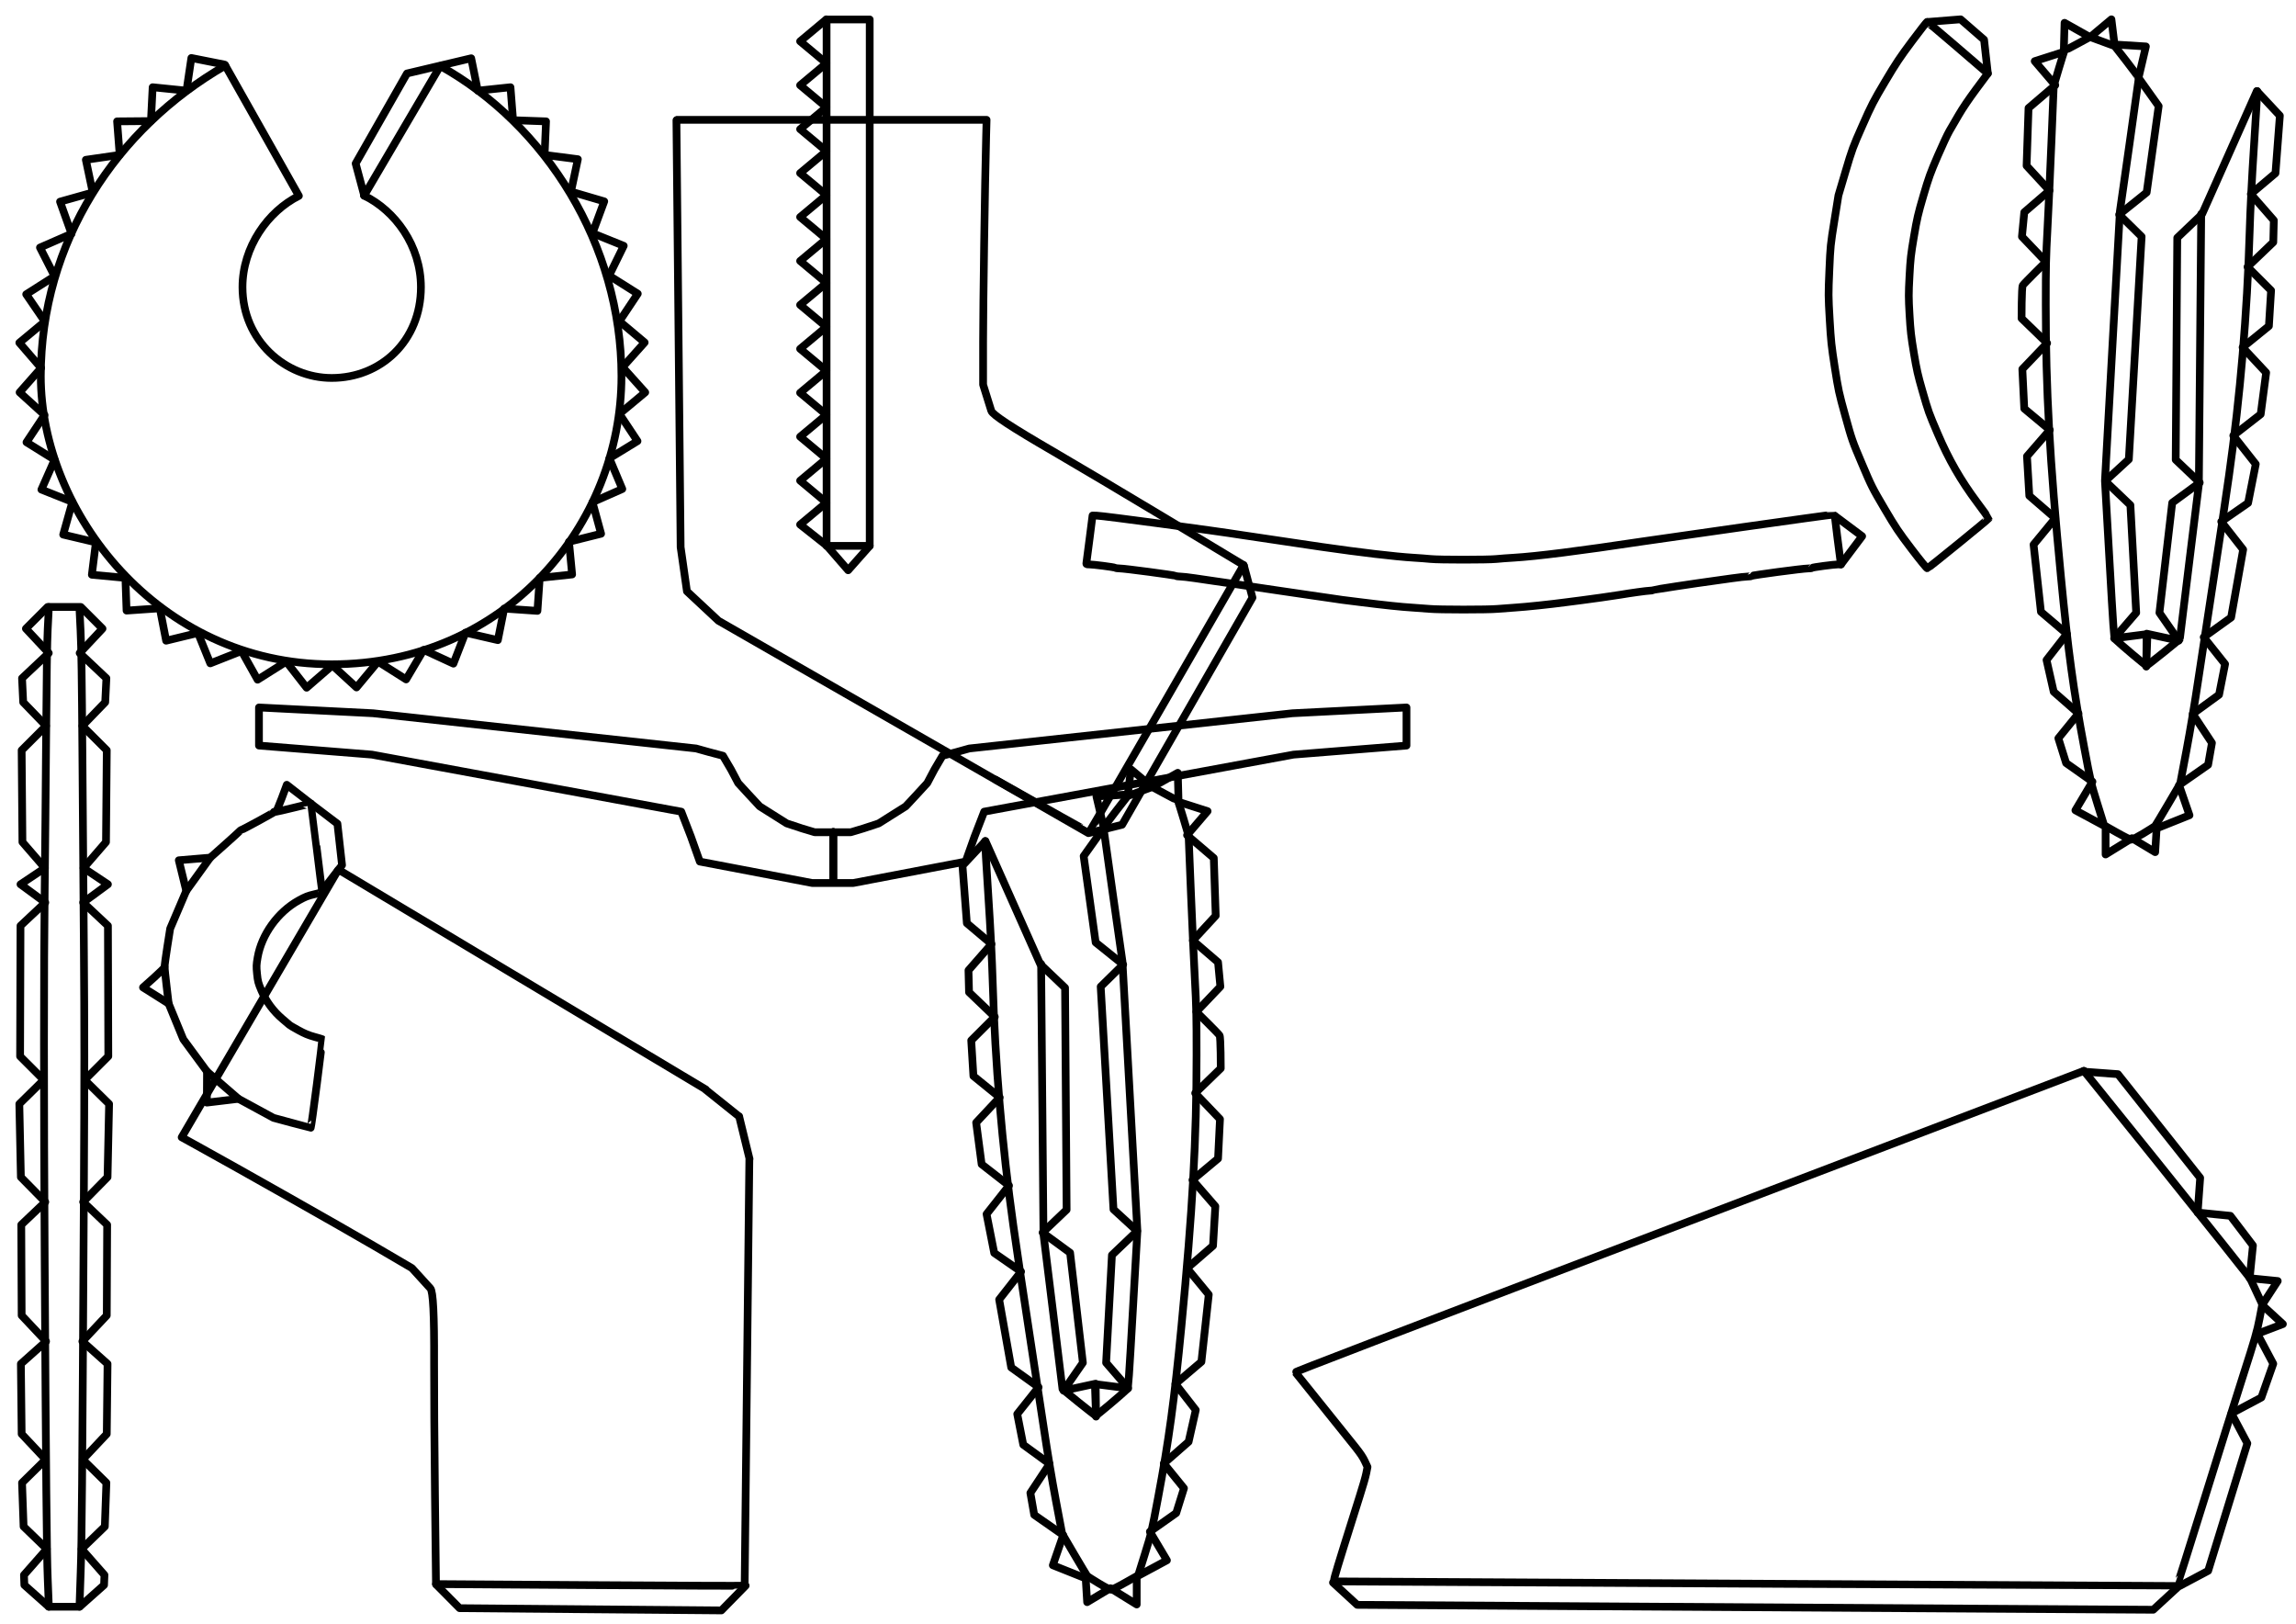 <?xml version="1.0" ?>
<svg xmlns="http://www.w3.org/2000/svg" xmlns:cc="http://creativecommons.org/ns#" xmlns:dc="http://purl.org/dc/elements/1.1/" xmlns:ev="http://www.w3.org/2001/xml-events" xmlns:inkscape="http://www.inkscape.org/namespaces/inkscape" xmlns:rdf="http://www.w3.org/1999/02/22-rdf-syntax-ns#" xmlns:sodipodi="http://sodipodi.sourceforge.net/DTD/sodipodi-0.dtd" xmlns:svg="http://www.w3.org/2000/svg" xmlns:xlink="http://www.w3.org/1999/xlink" baseProfile="full" height="210mm" id="svg1" inkscape:version="0.92.4 (5da689c313, 2019-01-14)" sodipodi:docname="e190-e2.svg" version="1.1" viewBox="0 0 297 210" width="297mm">
	<defs/>
	<path d="M 10.274,2.562 L 10.421,5.57 C 10.531,7.833 10.59,11.748 10.658,21.392 C 10.709,28.44 10.795,39.875 10.851,46.804 C 10.928,56.383 10.928,63.807 10.851,77.794 C 10.63,117.773 10.588,122.837 10.434,127.375 L 10.284,131.799 M 6.307,131.799 L 6.305,131.516 L 6.305,131.516 C 6.304,131.36 6.246,129.879 6.176,128.225 C 6.043,125.051 5.945,114.845 5.779,86.73 C 5.661,66.658 5.662,48.828 5.782,38.958 C 5.833,34.811 5.914,26.063 5.963,19.518 C 6.023,11.485 6.092,6.882 6.175,5.352 C 6.243,4.106 6.301,2.957 6.303,2.801 L 6.307,2.516" fill="none" id="path4772" inkscape:connector-curvature="0" sodipodi:nodetypes="csssssccccssssscc" stroke-width="1" style="color:#000000;clip-rule:nonzero;display:inline;overflow:visible;visibility:visible;opacity:1;isolation:auto;mix-blend-mode:normal;color-interpolation:sRGB;color-interpolation-filters:linearRGB;solid-color:#000000;solid-opacity:1;vector-effect:none;fill:none;fill-opacity:1;fill-rule:nonzero;stroke:#000000;stroke-width:1;stroke-linecap:round;stroke-linejoin:round;stroke-dasharray:none;stroke-dashoffset:0;stroke-opacity:1;marker:none;marker-start:none;marker-mid:none;marker-end:none;color-rendering:auto;image-rendering:auto;shape-rendering:auto;text-rendering:auto;enable-background:accumulate;" transform="translate(0.0,76)"/>
	<path d="M 6.157,2.5 L 3.352,5.306 L 6.308,8.462 L 2.851,11.718 L 3.001,14.824 L 5.957,17.881 L 2.801,21.037 L 2.901,32.91 L 5.807,36.266 L 2.651,38.371 L 5.857,40.725 L 2.651,43.731 L 2.6,60.615 L 5.656,63.671 L 2.5,66.777 L 2.701,76.245 L 5.857,79.452 L 2.751,82.407 L 2.801,94.131 L 5.957,97.487 L 2.701,100.393 L 2.801,109.461 L 5.907,112.767 L 2.851,115.773 L 3.051,121.434 L 6.057,124.34 L 3.101,127.696 L 3.152,128.999 L 6.308,131.805 L 10.304,131.805 L 13.46,128.999 L 13.511,127.696 L 10.554,124.34 L 13.56,121.434 L 13.761,115.773 L 10.705,112.767 L 13.811,109.461 L 13.911,100.393 L 10.655,97.487 L 13.811,94.131 L 13.861,82.407 L 10.755,79.452 L 13.911,76.245 L 14.112,66.777 L 10.955,63.671 L 14.011,60.615 L 13.962,43.731 L 10.755,40.725 L 13.962,38.371 L 10.805,36.266 L 13.711,32.91 L 13.811,21.037 L 10.655,17.881 L 13.61,14.824 L 13.761,11.718 L 10.304,8.462 L 13.26,5.306 L 10.454,2.5 L 6.157,2.5" fill="none" id="path5224" inkscape:connector-curvature="0" sodipodi:nodetypes="ccccccccccccccccccccccccccccccccccccccccccccccccccccccccccc" stroke-width="1" style="color:#000000;clip-rule:nonzero;display:inline;overflow:visible;visibility:visible;opacity:1;isolation:auto;mix-blend-mode:normal;color-interpolation:sRGB;color-interpolation-filters:linearRGB;solid-color:#000000;solid-opacity:1;vector-effect:none;fill:none;fill-opacity:1;fill-rule:nonzero;stroke:#000000;stroke-width:1;stroke-linecap:round;stroke-linejoin:round;stroke-dasharray:none;stroke-dashoffset:0;stroke-opacity:1;marker:none;marker-start:none;marker-mid:none;marker-end:none;color-rendering:auto;image-rendering:auto;shape-rendering:auto;text-rendering:auto;enable-background:accumulate;" transform="translate(0.0,76)"/>
	<path d="M 5.923,2.517 L 5.923,36.559 L 5.923,70.601 L 8.712,70.601 L 11.502,70.601" fill="none" id="path5607" inkscape:connector-curvature="0" sodipodi:nodetypes="ccccc" stroke-width="1" style="color:#000000;clip-rule:nonzero;display:inline;overflow:visible;visibility:visible;opacity:1;isolation:auto;mix-blend-mode:normal;color-interpolation:sRGB;color-interpolation-filters:linearRGB;solid-color:#000000;solid-opacity:1;vector-effect:none;fill:none;fill-opacity:1;fill-rule:nonzero;stroke:#000000;stroke-width:1;stroke-linecap:round;stroke-linejoin:round;stroke-dasharray:none;stroke-dashoffset:0;stroke-opacity:1;marker:none;marker-start:none;marker-mid:none;marker-end:none;color-rendering:auto;image-rendering:auto;shape-rendering:auto;text-rendering:auto;enable-background:accumulate;" transform="translate(101,0.0)"/>
	<path d="M 5.901,2.5 L 5.923,2.557 L 5.923,2.517 L 8.712,2.517 L 11.502,2.517 L 11.502,36.559 L 11.502,70.601 L 8.712,73.754 L 5.941,70.566 L 2.5,67.847 L 5.901,65.006 L 2.5,62.165 L 5.901,59.323 L 2.5,56.482 L 5.901,53.641 L 2.5,50.8 L 5.901,47.959 L 2.5,45.118 L 5.901,42.276 L 2.5,39.435 L 5.901,36.594 L 2.5,33.753 L 5.901,30.912 L 2.5,28.071 L 5.901,25.229 L 2.5,22.388 L 5.901,19.547 L 2.5,16.706 L 5.901,13.865 L 2.5,11.023 L 5.901,8.182 L 2.5,5.342 L 5.901,2.5" fill="none" id="path5623" inkscape:connector-curvature="0" sodipodi:nodetypes="ccccccccccccccccccccccccccccccccc" stroke-width="1" style="color:#000000;clip-rule:nonzero;display:inline;overflow:visible;visibility:visible;opacity:1;isolation:auto;mix-blend-mode:normal;color-interpolation:sRGB;color-interpolation-filters:linearRGB;solid-color:#000000;solid-opacity:1;vector-effect:none;fill:none;fill-opacity:1;fill-rule:nonzero;stroke:#000000;stroke-width:1;stroke-linecap:round;stroke-linejoin:round;stroke-dasharray:none;stroke-dashoffset:0;stroke-opacity:1;marker:none;marker-start:none;marker-mid:none;marker-end:none;color-rendering:auto;image-rendering:auto;shape-rendering:auto;text-rendering:auto;enable-background:accumulate;" transform="translate(101,0.0)"/>
	<path d="M 29.15,3.485 C 15.047,11.598 5.278,26.288 5.278,43.654 C 5.278,61.194 20.407,80.916 42.903,80.916 C 65.4,80.916 80.389,62.826 80.389,43.654 C 80.389,26.63 70.609,11.159 56.944,3.537 L 47.101,20.3" fill="none" id="path4106" inkscape:connector-curvature="0" sodipodi:nodetypes="cssscc" stroke-width="1" style="color:#000000;clip-rule:nonzero;display:inline;overflow:visible;visibility:visible;opacity:1;isolation:auto;mix-blend-mode:normal;color-interpolation:sRGB;color-interpolation-filters:linearRGB;solid-color:#000000;solid-opacity:1;vector-effect:none;fill:none;fill-opacity:1;fill-rule:nonzero;stroke:#000000;stroke-width:1;stroke-linecap:round;stroke-linejoin:round;stroke-dasharray:none;stroke-dashoffset:0;stroke-opacity:1;marker:none;marker-start:none;marker-mid:none;marker-end:none;color-rendering:auto;image-rendering:auto;shape-rendering:auto;text-rendering:auto;enable-background:accumulate;" transform="translate(0.0,5)"/>
	<path d="M 29.056,3.353 L 24.753,2.5 L 24.123,6.728 L 19.746,6.283 L 19.524,10.66 L 15.147,10.697 L 15.481,15.036 L 11.105,15.667 L 11.995,19.895 L 7.767,21.081 L 9.25,25.235 L 5.17,27.016 L 7.062,30.725 L 3.39,33.061 L 5.801,36.585 L 2.5,39.329 L 5.319,42.593 L 2.537,45.745 L 5.764,48.676 L 3.427,52.199 L 7.062,54.461 L 5.356,58.319 L 9.361,59.913 L 8.175,64.142 L 12.403,65.143 L 11.883,69.334 L 16.223,69.742 L 16.371,73.97 L 20.673,73.673 L 21.489,77.864 L 25.606,76.863 L 27.201,80.794 L 31.244,79.2 L 33.321,82.908 L 37.03,80.572 L 39.663,83.947 L 43.001,81.054 L 46.116,83.91 L 48.898,80.572 L 52.533,82.871 L 54.795,79.051 L 58.652,80.831 L 60.21,76.826 L 64.401,77.79 L 65.217,73.71 L 69.519,74.007 L 69.816,69.742 L 74.007,69.297 L 73.599,65.069 L 77.753,64.03 L 76.64,59.951 L 80.498,58.244 L 78.829,54.276 L 82.463,52.051 L 80.127,48.527 L 83.465,45.746 L 80.535,42.482 L 83.391,39.292 L 80.127,36.548 L 82.5,32.987 L 78.792,30.65 L 80.683,26.793 L 76.64,25.161 L 78.161,21.044 L 73.859,19.783 L 74.749,15.592 L 70.447,15.036 L 70.632,10.697 L 66.367,10.548 L 66.033,6.283 L 61.805,6.728 L 60.952,2.537 L 52.644,4.503 L 46.005,16.149 L 47.118,20.303" fill="none" id="path5495" inkscape:connector-curvature="0" stroke-width="1" style="color:#000000;clip-rule:nonzero;display:inline;overflow:visible;visibility:visible;opacity:1;isolation:auto;mix-blend-mode:normal;color-interpolation:sRGB;color-interpolation-filters:linearRGB;solid-color:#000000;solid-opacity:1;vector-effect:none;fill:none;fill-opacity:1;fill-rule:nonzero;stroke:#000000;stroke-width:1;stroke-linecap:round;stroke-linejoin:round;stroke-dasharray:none;stroke-dashoffset:0;stroke-opacity:1;marker:none;marker-start:none;marker-mid:none;marker-end:none;color-rendering:auto;image-rendering:auto;shape-rendering:auto;text-rendering:auto;enable-background:accumulate;" transform="translate(0.0,5)"/>
	<path d="M 47.101,20.3 C 51.111,22.25 54.448,26.775 54.448,32.136 C 54.448,39.088 49.276,43.883 42.903,43.883 C 36.956,43.883 31.367,39.088 31.367,32.136 C 31.367,26.949 34.652,22.342 38.661,20.335 L 29.15,3.485" fill="none" id="path4685" inkscape:connector-curvature="0" sodipodi:nodetypes="cssscc" stroke-width="1" style="color:#000000;clip-rule:nonzero;display:inline;overflow:visible;visibility:visible;opacity:1;isolation:auto;mix-blend-mode:normal;color-interpolation:sRGB;color-interpolation-filters:linearRGB;solid-color:#000000;solid-opacity:1;vector-effect:none;fill:none;fill-opacity:1;fill-rule:nonzero;stroke:#000000;stroke-width:1;stroke-linecap:round;stroke-linejoin:round;stroke-dasharray:none;stroke-dashoffset:0;stroke-opacity:1;marker:none;marker-start:none;marker-mid:none;marker-end:none;color-rendering:auto;image-rendering:auto;shape-rendering:auto;text-rendering:auto;enable-background:accumulate;" transform="translate(0.0,5)"/>
	<path d="M 35.397,94.878 L 55.313,95.008 C 66.266,95.081 75.256,95.115 75.29,95.084" fill="none" id="path12826" inkscape:connector-curvature="0" sodipodi:nodetypes="csc" stroke-width="1" style="color:#000000;clip-rule:nonzero;display:inline;overflow:visible;visibility:visible;opacity:1;isolation:auto;mix-blend-mode:normal;color-interpolation:sRGB;color-interpolation-filters:linearRGB;solid-color:#000000;solid-opacity:1;vector-effect:none;fill:none;fill-opacity:1;fill-rule:nonzero;stroke:#000000;stroke-width:1;stroke-linecap:round;stroke-linejoin:round;stroke-dasharray:none;stroke-dashoffset:0;stroke-opacity:1;marker:none;marker-start:none;marker-mid:none;marker-end:none;color-rendering:auto;image-rendering:auto;shape-rendering:auto;text-rendering:auto;enable-background:accumulate;" transform="translate(21,110)"/>
	<path d="M 74.605,34.362 L 75.956,39.89 M 75.932,39.894 L 75.932,39.894 M 70.19,30.861 L 70.19,30.861 L 74.629,34.414 M 22.821,2.5 L 22.821,2.5 L 22.821,2.5 L 70.297,30.9 M 75.456,95.076 L 75.456,95.076 L 75.456,95.076 L 75.456,95.076 L 72.318,98.281 L 38.453,97.992 L 35.482,94.993 L 35.482,94.993 L 35.482,94.993 M 75.456,95.076 L 75.456,95.076 L 75.456,95.076 M 75.932,39.894 L 75.326,95.075" fill="none" id="path12832" inkscape:connector-curvature="0" sodipodi:nodetypes="cccccccccccccccccccccccccccccccccccc" stroke-width="1" style="color:#000000;clip-rule:nonzero;display:inline;overflow:visible;visibility:visible;opacity:1;isolation:auto;mix-blend-mode:normal;color-interpolation:sRGB;color-interpolation-filters:linearRGB;solid-color:#000000;solid-opacity:1;vector-effect:none;fill:none;fill-opacity:1;fill-rule:nonzero;stroke:#000000;stroke-width:1;stroke-linecap:round;stroke-linejoin:round;stroke-dasharray:none;stroke-dashoffset:0;stroke-opacity:1;marker:none;marker-start:none;marker-mid:none;marker-end:none;color-rendering:auto;image-rendering:auto;shape-rendering:auto;text-rendering:auto;enable-background:accumulate;" transform="translate(21,110)"/>
	<path d="M 22.721,2.549 L 12.611,19.82 L 2.5,37.09 L 4.314,38.09 C 9.795,41.109 23.339,48.772 27.491,51.202 L 32.285,54.009 L 33.379,55.21 C 33.981,55.871 34.561,56.509 34.669,56.628 C 35.029,57.024 35.178,59.984 35.154,66.244 C 35.142,69.348 35.192,77.061 35.265,83.383 L 35.397,94.877" fill="none" id="path12838" inkscape:connector-curvature="0" sodipodi:nodetypes="cccsscscssc" stroke-width="1" style="color:#000000;clip-rule:nonzero;display:inline;overflow:visible;visibility:visible;opacity:1;isolation:auto;mix-blend-mode:normal;color-interpolation:sRGB;color-interpolation-filters:linearRGB;solid-color:#000000;solid-opacity:1;vector-effect:none;fill:none;fill-opacity:1;fill-rule:nonzero;stroke:#000000;stroke-width:1;stroke-linecap:round;stroke-linejoin:round;stroke-dasharray:none;stroke-dashoffset:0;stroke-opacity:1;marker:none;marker-start:none;marker-mid:none;marker-end:none;color-rendering:auto;image-rendering:auto;shape-rendering:auto;text-rendering:auto;enable-background:accumulate;" transform="translate(21,110)"/>
	<path d="M 25.738,27.67 L 25.586,45.149 L 25.434,62.627 L 24.206,72.588 C 23.53,78.066 22.978,82.584 22.978,82.628 C 22.978,82.709 18.865,86.012 18.672,86.086 C 18.59,86.117 15.346,83.385 14.59,82.649 C 14.457,82.52 14.375,81.357 13.864,72.347 L 13.287,62.191 L 14.254,44.756 L 15.222,27.321 L 16.44,18.778 C 17.11,14.08 17.659,10.173 17.659,10.097 C 17.66,10.021 16.958,9.058 16.1,7.956 L 14.541,5.954 L 12.949,5.369 L 11.358,4.784 L 9.743,5.657 C 8.855,6.137 8.103,6.53 8.072,6.53 C 8.04,6.53 7.71,7.56 7.336,8.819 L 6.658,11.107 L 6.364,18.342 C 6.202,22.322 5.971,27.402 5.85,29.632 C 5.658,33.174 5.63,34.411 5.631,39.439 C 5.633,50.431 6.134,59.402 7.591,74.57 C 8.507,84.103 9.22,89.338 10.602,96.669 C 11.459,101.217 11.47,101.263 12.32,103.992 L 13.175,106.738 L 14.829,107.672 C 15.761,108.199 16.578,108.605 16.701,108.602 C 16.821,108.599 17.527,108.231 18.27,107.782 C 19.014,107.334 19.68,106.909 19.752,106.838 C 19.824,106.766 20.589,105.503 21.451,104.03 L 23.02,101.351 L 23.828,97.07 C 24.32,94.465 24.927,90.828 25.379,87.777 C 25.788,85.02 26.668,79.234 27.335,74.919 C 28.002,70.604 28.902,64.563 29.334,61.494 C 30.793,51.144 31.683,40.625 32.003,29.98 C 32.095,26.933 32.278,23.322 32.574,18.738 C 32.815,15.024 32.999,11.894 32.985,11.782" fill="none" id="path5711" inkscape:connector-curvature="0" sodipodi:nodetypes="cccsscsscccscscccssscsssssscscscscssssssc" stroke-width="1" style="color:#000000;clip-rule:nonzero;display:inline;overflow:visible;visibility:visible;opacity:1;isolation:auto;mix-blend-mode:normal;color-interpolation:sRGB;color-interpolation-filters:linearRGB;solid-color:#000000;solid-opacity:1;vector-effect:none;fill:none;fill-opacity:1;fill-rule:nonzero;stroke:#000000;stroke-width:1;stroke-linecap:round;stroke-linejoin:round;stroke-dasharray:none;stroke-dashoffset:0;stroke-opacity:1;marker:none;marker-start:none;marker-mid:none;marker-end:none;color-rendering:auto;image-rendering:auto;shape-rendering:auto;text-rendering:auto;enable-background:accumulate;" transform="translate(259,0.0)"/>
	<path d="M 32.936,11.774 L 35.912,14.962 L 35.345,22.402 L 32.157,25.094 L 35.132,28.495 L 35.061,31.329 L 31.731,34.517 L 34.778,37.564 L 34.495,42.169 L 31.094,44.932 L 34.14,48.191 L 33.432,53.576 L 29.889,56.339 L 32.794,60.023 L 31.802,65.054 L 28.331,67.462 L 31.165,71.076 L 29.606,79.861 L 26.063,82.412 L 28.827,85.884 L 28.047,89.851 L 24.646,92.331 L 27.126,96.086 L 26.63,98.92 L 22.875,101.541 L 24.221,105.438 L 19.97,107.139 L 19.784,110.212 L 16.778,108.409 L 13.371,110.513 L 13.371,106.906 L 9.464,104.801 L 11.668,101.094 L 8.261,98.689 L 7.259,95.483 L 9.865,92.277 L 6.658,89.471 L 5.731,85.363 L 8.362,81.982 L 5.005,79.126 L 4.053,70.434 L 6.859,67.027 L 3.502,64.121 L 3.201,59.011 L 6.157,55.605 L 2.851,52.849 L 2.6,47.739 L 5.807,44.382 L 2.5,41.176 C 2.5,41.176 2.5,37.168 2.65,36.918 C 2.801,36.667 5.656,33.862 5.656,33.862 L 2.55,30.605 L 2.851,27.449 L 6.107,24.644 L 3.151,21.437 L 3.402,13.973 L 6.859,11.017 L 4.203,7.911 L 7.961,6.708 L 8.061,2.951 L 11.367,4.805 L 14.123,2.5 L 14.524,5.756 L 18.582,6.007 L 17.63,10.065 L 20.235,13.722 L 18.682,24.894 L 15.125,27.75 L 18.031,30.605 L 16.377,59.412 L 13.321,62.218 L 16.578,65.324 L 17.329,79.251 L 14.474,82.558 L 18.782,82.007 L 18.632,86.215 L 18.682,81.956 L 22.84,82.858 L 20.335,79.251 L 21.988,65.023 L 25.545,62.418 L 22.439,59.462 L 22.64,30.756 L 25.846,27.7 L 32.936,11.774" fill="none" id="path5715" inkscape:connector-curvature="0" stroke-width="1" style="color:#000000;clip-rule:nonzero;display:inline;overflow:visible;visibility:visible;opacity:1;isolation:auto;mix-blend-mode:normal;color-interpolation:sRGB;color-interpolation-filters:linearRGB;solid-color:#000000;solid-opacity:1;vector-effect:none;fill:none;fill-opacity:1;fill-rule:nonzero;stroke:#000000;stroke-width:1;stroke-linecap:round;stroke-linejoin:round;stroke-dasharray:none;stroke-dashoffset:0;stroke-opacity:1;marker:none;marker-start:none;marker-mid:none;marker-end:none;color-rendering:auto;image-rendering:auto;shape-rendering:auto;text-rendering:auto;enable-background:accumulate;" transform="translate(259,0.0)"/>
	<path d="M 7.644,68.53 C 17.787,68.604 116.54,69.114 116.596,69.093 C 116.641,69.076 118.181,64.217 120.018,58.297 C 121.855,52.376 124.161,45.03 125.143,41.973 C 126.686,37.169 126.976,36.163 127.284,34.557 L 127.64,32.698 L 126.853,31.016 L 126.066,29.335 L 122.746,25.142 C 119.872,21.512 108.36,7.17 105.529,3.693 L 104.559,2.5" fill="none" id="path12828" inkscape:connector-curvature="0" sodipodi:nodetypes="csssscccssc" stroke-width="1" style="color:#000000;clip-rule:nonzero;display:inline;overflow:visible;visibility:visible;opacity:1;isolation:auto;mix-blend-mode:normal;color-interpolation:sRGB;color-interpolation-filters:linearRGB;solid-color:#000000;solid-opacity:1;vector-effect:none;fill:none;fill-opacity:1;fill-rule:nonzero;stroke:#000000;stroke-width:1;stroke-linecap:round;stroke-linejoin:round;stroke-dasharray:none;stroke-dashoffset:0;stroke-opacity:1;marker:none;marker-start:none;marker-mid:none;marker-end:none;color-rendering:auto;image-rendering:auto;shape-rendering:auto;text-rendering:auto;enable-background:accumulate;" transform="translate(165,136)"/>
	<path d="M 123.649,46.804 L 123.649,46.804 L 123.649,46.804 L 123.649,46.804 L 125.707,50.677 L 120.639,67.16 L 116.766,69.218 L 116.766,69.218 L 116.766,69.218 L 116.766,69.218 L 113.535,72.194 L 10.565,71.562 L 7.43,68.681 L 7.43,68.681 L 7.43,68.681 M 127,36.504 L 129.058,40.378 L 127.521,44.746 L 123.649,46.804 L 123.649,46.804 L 123.649,46.804 M 127.617,32.778 L 130.303,35.246 L 130.303,35.246 L 127,36.504 M 126.006,29.316 L 129.637,29.679 L 129.637,29.679 L 127.617,32.778 L 127.617,32.778 M 119.278,20.822 L 119.278,20.822 L 119.278,20.822 L 123.513,21.246 L 126.43,25.081 L 126.006,29.316 L 126.006,29.316 M 104.476,2.597 L 108.965,2.924 L 119.604,16.333 L 119.278,20.822 L 119.278,20.822 L 119.278,20.822" fill="none" id="path12836" inkscape:connector-curvature="0" stroke-width="1" style="color:#000000;clip-rule:nonzero;display:inline;overflow:visible;visibility:visible;opacity:1;isolation:auto;mix-blend-mode:normal;color-interpolation:sRGB;color-interpolation-filters:linearRGB;solid-color:#000000;solid-opacity:1;vector-effect:none;fill:none;fill-opacity:1;fill-rule:nonzero;stroke:#000000;stroke-width:1;stroke-linecap:round;stroke-linejoin:round;stroke-dasharray:none;stroke-dashoffset:0;stroke-opacity:1;marker:none;marker-start:none;marker-mid:none;marker-end:none;color-rendering:auto;image-rendering:auto;shape-rendering:auto;text-rendering:auto;enable-background:accumulate;" transform="translate(165,136)"/>
	<path d="M 104.559,2.5 L 53.522,21.948 C 12.726,37.494 2.5,41.414 2.561,41.484 C 2.704,41.647 9.402,49.992 10.319,51.149 C 11.005,52.015 11.311,52.475 11.561,53.013 L 11.893,53.727 L 11.735,54.54 C 11.649,54.987 11.271,56.305 10.895,57.469 C 10.52,58.632 9.587,61.597 8.823,64.057 C 7.527,68.233 7.449,68.529 7.644,68.53" fill="none" id="path12840" inkscape:connector-curvature="0" sodipodi:nodetypes="cscsscsssc" stroke-width="1" style="color:#000000;clip-rule:nonzero;display:inline;overflow:visible;visibility:visible;opacity:1;isolation:auto;mix-blend-mode:normal;color-interpolation:sRGB;color-interpolation-filters:linearRGB;solid-color:#000000;solid-opacity:1;vector-effect:none;fill:none;fill-opacity:1;fill-rule:nonzero;stroke:#000000;stroke-width:1;stroke-linecap:round;stroke-linejoin:round;stroke-dasharray:none;stroke-dashoffset:0;stroke-opacity:1;marker:none;marker-start:none;marker-mid:none;marker-end:none;color-rendering:auto;image-rendering:auto;shape-rendering:auto;text-rendering:auto;enable-background:accumulate;" transform="translate(165,136)"/>
	<path d="M 76.791,25.051 L 76.791,18.603" fill="none" id="path4448" inkscape:connector-curvature="0" stroke-width="1" style="color:#000000;clip-rule:nonzero;display:inline;overflow:visible;visibility:visible;opacity:1;isolation:auto;mix-blend-mode:normal;color-interpolation:sRGB;color-interpolation-filters:linearRGB;solid-color:#000000;solid-opacity:1;vector-effect:none;fill:none;fill-opacity:1;fill-rule:nonzero;stroke:#000000;stroke-width:1;stroke-linecap:round;stroke-linejoin:round;stroke-dasharray:none;stroke-dashoffset:0;stroke-opacity:1;marker:none;marker-start:none;marker-mid:none;marker-end:none;color-rendering:auto;image-rendering:auto;shape-rendering:auto;text-rendering:auto;enable-background:accumulate;" transform="translate(31,89)"/>
	<path d="M 76.791,25.051 L 76.791,18.603" fill="none" id="path4450" inkscape:connector-curvature="0" stroke-width="1" style="color:#000000;clip-rule:nonzero;display:inline;overflow:visible;visibility:visible;opacity:1;isolation:auto;mix-blend-mode:normal;color-interpolation:sRGB;color-interpolation-filters:linearRGB;solid-color:#000000;solid-opacity:1;vector-effect:none;fill:none;fill-opacity:1;fill-rule:nonzero;stroke:#000000;stroke-width:1;stroke-linecap:round;stroke-linejoin:round;stroke-dasharray:none;stroke-dashoffset:0;stroke-opacity:1;marker:none;marker-start:none;marker-mid:none;marker-end:none;color-rendering:auto;image-rendering:auto;shape-rendering:auto;text-rendering:auto;enable-background:accumulate;" transform="translate(31,89)"/>
	<path d="M 17.264,3.249 L 2.5,2.5 L 2.5,7.427 L 17.113,8.598 L 57.127,15.975 L 58.376,19.204 L 59.524,22.43 L 74.061,25.203 L 79.375,25.203 L 93.911,22.43 L 95.06,19.204 L 96.309,15.975 L 136.322,8.598 L 150.936,7.427 L 150.936,2.5 L 136.171,3.249 L 94.391,7.803 L 92.708,8.273 L 90.921,8.744 L 89.883,10.509 L 88.948,12.274 L 87.629,13.712 L 86.162,15.289 L 82.67,17.491 L 80.709,18.139 L 79.049,18.637 L 74.387,18.637 L 72.726,18.139 L 70.765,17.491 L 67.274,15.289 L 65.807,13.712 L 64.487,12.274 L 63.553,10.509 L 62.515,8.744 L 60.728,8.273 L 59.044,7.803 L 17.264,3.249" fill="none" id="path4229" inkscape:connector-curvature="0" sodipodi:nodetypes="ccccccccccccccccccccccccccccccccccccc" stroke-width="1" style="color:#000000;clip-rule:nonzero;display:inline;overflow:visible;visibility:visible;opacity:1;isolation:auto;mix-blend-mode:normal;color-interpolation:sRGB;color-interpolation-filters:linearRGB;solid-color:#000000;solid-opacity:1;vector-effect:none;fill:none;fill-opacity:1;fill-rule:nonzero;stroke:#000000;stroke-width:1;stroke-linecap:round;stroke-linejoin:round;stroke-dasharray:none;stroke-dashoffset:0;stroke-opacity:1;marker:none;marker-start:none;marker-mid:none;marker-end:none;color-rendering:auto;image-rendering:auto;shape-rendering:auto;text-rendering:auto;enable-background:accumulate;" transform="translate(31,89)"/>
	<path d="M 75.867,60.085 L 65.919,77.338 C 60.447,86.827 55.935,94.603 55.892,94.616 C 55.849,94.63 50.399,91.579 43.783,87.836 L 43.783,87.836" fill="none" id="path6812" inkscape:connector-curvature="0" sodipodi:nodetypes="csccc" stroke-width="1" style="color:#000000;clip-rule:nonzero;display:inline;overflow:visible;visibility:visible;opacity:1;isolation:auto;mix-blend-mode:normal;color-interpolation:sRGB;color-interpolation-filters:linearRGB;solid-color:#000000;solid-opacity:1;vector-effect:none;fill:none;fill-opacity:1;fill-rule:nonzero;stroke:#000000;stroke-width:1;stroke-linecap:round;stroke-linejoin:round;stroke-dasharray:none;stroke-dashoffset:0;stroke-opacity:1;marker:none;marker-start:none;marker-mid:none;marker-end:none;color-rendering:auto;image-rendering:auto;shape-rendering:auto;text-rendering:auto;enable-background:accumulate;" transform="translate(85,13)"/>
	<path d="M 2.5,2.561 L 2.5,2.561 L 2.5,2.561 L 3.044,57.768 L 3.044,57.768 L 3.86,63.479 L 7.939,67.288 L 55.8,94.755 L 55.8,94.755 L 55.8,94.755 L 55.8,94.755 L 60.151,93.667 L 77.012,64.295 L 75.924,60.217 L 75.924,60.217 L 75.924,60.217 M 55.8,94.755 L 55.8,94.755 L 55.8,94.755" fill="none" id="path4435" inkscape:connector-curvature="0" sodipodi:nodetypes="cccccccccccccccccccccccccccccccc" stroke-width="1" style="color:#000000;clip-rule:nonzero;display:inline;overflow:visible;visibility:visible;opacity:1;isolation:auto;mix-blend-mode:normal;color-interpolation:sRGB;color-interpolation-filters:linearRGB;solid-color:#000000;solid-opacity:1;vector-effect:none;fill:none;fill-opacity:1;fill-rule:nonzero;stroke:#000000;stroke-width:1;stroke-linecap:round;stroke-linejoin:round;stroke-dasharray:none;stroke-dashoffset:0;stroke-opacity:1;marker:none;marker-start:none;marker-mid:none;marker-end:none;color-rendering:auto;image-rendering:auto;shape-rendering:auto;text-rendering:auto;enable-background:accumulate;" transform="translate(85,13)"/>
	<path d="M 2.593,2.5 L 22.605,2.5 L 42.618,2.5 L 42.564,4.57 C 42.4,10.826 42.17,26.386 42.17,31.196 L 42.17,36.752 L 42.655,38.303 C 42.921,39.156 43.178,39.979 43.226,40.132 C 43.387,40.643 45.866,42.267 51.28,45.409 C 53.965,46.967 60.596,50.907 66.015,54.163 L 75.868,60.085" fill="none" id="path6081" inkscape:connector-curvature="0" sodipodi:nodetypes="cccsscscssc" stroke-width="1" style="color:#000000;clip-rule:nonzero;display:inline;overflow:visible;visibility:visible;opacity:1;isolation:auto;mix-blend-mode:normal;color-interpolation:sRGB;color-interpolation-filters:linearRGB;solid-color:#000000;solid-opacity:1;vector-effect:none;fill:none;fill-opacity:1;fill-rule:nonzero;stroke:#000000;stroke-width:1;stroke-linecap:round;stroke-linejoin:round;stroke-dasharray:none;stroke-dashoffset:0;stroke-opacity:1;marker:none;marker-start:none;marker-mid:none;marker-end:none;color-rendering:auto;image-rendering:auto;shape-rendering:auto;text-rendering:auto;enable-background:accumulate;" transform="translate(85,13)"/>
	<path d="M 12.674,27.67 L 12.826,45.149 L 12.978,62.627 L 14.206,72.588 C 14.881,78.066 15.434,82.584 15.434,82.628 C 15.434,82.709 19.547,86.012 19.74,86.086 C 19.821,86.117 23.066,83.385 23.822,82.649 C 23.954,82.52 24.036,81.357 24.548,72.347 L 25.125,62.191 L 24.157,44.756 L 23.19,27.321 L 21.971,18.778 C 21.301,14.08 20.753,10.173 20.752,10.097 C 20.752,10.021 21.453,9.058 22.311,7.956 L 23.871,5.954 L 25.462,5.369 L 27.054,4.784 L 28.668,5.657 C 29.557,6.137 30.309,6.53 30.34,6.53 C 30.371,6.53 30.702,7.56 31.075,8.819 L 31.754,11.107 L 32.048,18.342 C 32.21,22.322 32.441,27.402 32.562,29.632 C 32.754,33.174 32.781,34.411 32.78,39.439 C 32.778,50.431 32.278,59.402 30.821,74.57 C 29.905,84.103 29.192,89.338 27.81,96.669 C 26.953,101.217 26.942,101.263 26.092,103.992 L 25.236,106.738 L 23.582,107.672 C 22.65,108.199 21.833,108.605 21.71,108.602 C 21.591,108.599 20.884,108.231 20.141,107.782 C 19.398,107.334 18.731,106.909 18.659,106.838 C 18.587,106.766 17.823,105.503 16.96,104.03 L 15.392,101.351 L 14.584,97.07 C 14.092,94.465 13.485,90.828 13.033,87.777 C 12.624,85.02 11.744,79.234 11.077,74.919 C 10.41,70.604 9.51,64.563 9.078,61.494 C 7.619,51.144 6.728,40.625 6.409,29.98 C 6.317,26.933 6.134,23.322 5.837,18.738 C 5.597,15.024 5.412,11.894 5.427,11.782" fill="none" id="path4774" inkscape:connector-curvature="0" sodipodi:nodetypes="cccsscsscccscscccssscsssssscscscscssssssc" stroke-width="1" style="color:#000000;clip-rule:nonzero;display:inline;overflow:visible;visibility:visible;opacity:1;isolation:auto;mix-blend-mode:normal;color-interpolation:sRGB;color-interpolation-filters:linearRGB;solid-color:#000000;solid-opacity:1;vector-effect:none;fill:none;fill-opacity:1;fill-rule:nonzero;stroke:#000000;stroke-width:1;stroke-linecap:round;stroke-linejoin:round;stroke-dasharray:none;stroke-dashoffset:0;stroke-opacity:1;marker:none;marker-start:none;marker-mid:none;marker-end:none;color-rendering:auto;image-rendering:auto;shape-rendering:auto;text-rendering:auto;enable-background:accumulate;" transform="translate(122,97)"/>
	<path d="M 5.476,11.774 L 2.5,14.962 L 3.067,22.402 L 6.255,25.094 L 3.279,28.495 L 3.35,31.329 L 6.68,34.517 L 3.634,37.564 L 3.917,42.169 L 7.318,44.932 L 4.271,48.191 L 4.98,53.576 L 8.522,56.339 L 5.617,60.023 L 6.609,65.054 L 10.081,67.462 L 7.247,71.076 L 8.806,79.861 L 12.348,82.412 L 9.585,85.884 L 10.364,89.851 L 13.765,92.331 L 11.285,96.086 L 11.781,98.92 L 15.536,101.541 L 14.19,105.438 L 18.441,107.139 L 18.628,110.212 L 21.633,108.409 L 25.04,110.513 L 25.04,106.906 L 28.948,104.801 L 26.744,101.094 L 30.15,98.689 L 31.152,95.483 L 28.547,92.277 L 31.753,89.471 L 32.68,85.363 L 30.05,81.982 L 33.407,79.126 L 34.359,70.434 L 31.553,67.027 L 34.91,64.121 L 35.21,59.011 L 32.254,55.605 L 35.561,52.849 L 35.811,47.739 L 32.605,44.382 L 35.912,41.176 C 35.912,41.176 35.912,37.168 35.761,36.918 C 35.611,36.667 32.755,33.862 32.755,33.862 L 35.861,30.605 L 35.561,27.449 L 32.304,24.644 L 35.26,21.437 L 35.01,13.973 L 31.553,11.017 L 34.208,7.911 L 30.451,6.708 L 30.351,2.951 L 27.044,4.805 L 24.289,2.5 L 23.888,5.756 L 19.83,6.007 L 20.782,10.065 L 18.177,13.722 L 19.73,24.894 L 23.287,27.75 L 20.381,30.605 L 22.034,59.412 L 25.09,62.218 L 21.834,65.324 L 21.082,79.251 L 23.938,82.558 L 19.63,82.007 L 19.78,86.215 L 19.73,81.956 L 15.572,82.858 L 18.076,79.251 L 16.423,65.023 L 12.866,62.418 L 15.972,59.462 L 15.772,30.756 L 12.566,27.7 L 5.476,11.774" fill="none" id="path5202" inkscape:connector-curvature="0" stroke-width="1" style="color:#000000;clip-rule:nonzero;display:inline;overflow:visible;visibility:visible;opacity:1;isolation:auto;mix-blend-mode:normal;color-interpolation:sRGB;color-interpolation-filters:linearRGB;solid-color:#000000;solid-opacity:1;vector-effect:none;fill:none;fill-opacity:1;fill-rule:nonzero;stroke:#000000;stroke-width:1;stroke-linecap:round;stroke-linejoin:round;stroke-dasharray:none;stroke-dashoffset:0;stroke-opacity:1;marker:none;marker-start:none;marker-mid:none;marker-end:none;color-rendering:auto;image-rendering:auto;shape-rendering:auto;text-rendering:auto;enable-background:accumulate;" transform="translate(122,97)"/>
	<path d="M 15.268,2.844 C 15.321,2.832 16.894,4.142 18.764,5.756 C 20.634,7.371 22.383,8.874 22.651,9.098 L 23.137,9.504" fill="none" id="path4736" inkscape:connector-curvature="0" sodipodi:nodetypes="cssc" stroke-width="1" style="color:#000000;clip-rule:nonzero;display:inline;overflow:visible;visibility:visible;opacity:1;isolation:auto;mix-blend-mode:normal;color-interpolation:sRGB;color-interpolation-filters:linearRGB;solid-color:#000000;solid-opacity:1;vector-effect:none;fill:none;fill-opacity:1;fill-rule:nonzero;stroke:#000000;stroke-width:1;stroke-linecap:round;stroke-linejoin:round;stroke-dasharray:none;stroke-dashoffset:0;stroke-opacity:1;marker:none;marker-start:none;marker-mid:none;marker-end:none;color-rendering:auto;image-rendering:auto;shape-rendering:auto;text-rendering:auto;enable-background:accumulate;" transform="translate(234,0.0)"/>
	<path d="M 13.296,71.038 C 11.587,68.793 11.243,68.28 9.773,65.783 C 8.196,63.106 8.102,62.92 6.857,59.981 C 5.583,56.977 5.561,56.913 4.698,53.792 C 3.863,50.773 3.806,50.507 3.343,47.544 C 2.903,44.722 2.844,44.172 2.678,41.311 C 2.501,38.266 2.5,38.077 2.635,34.959 C 2.774,31.765 2.778,31.725 3.293,28.508 L 3.812,25.271 L 4.717,22.219 C 5.592,19.267 5.663,19.074 6.913,16.248 C 8.107,13.548 8.329,13.118 9.855,10.546 C 11.264,8.172 11.774,7.407 13.339,5.316 C 14.347,3.969 15.215,2.856 15.268,2.844 C 15.321,2.832 19.616,2.5 19.616,2.5 L 22.651,5.14 L 23.137,9.504 L 21.648,11.504 C 20.741,12.722 19.854,14.032 19.379,14.854 C 18.95,15.597 18.403,16.538 18.163,16.945 C 17.923,17.353 17.244,18.804 16.655,20.171 C 15.702,22.379 15.495,22.952 14.802,25.314 C 14.105,27.694 13.976,28.247 13.58,30.588 C 13.181,32.942 13.124,33.453 13.003,35.731 C 12.88,38.035 12.881,38.477 13.01,40.701 C 13.13,42.788 13.212,43.507 13.572,45.669 C 13.931,47.82 14.094,48.543 14.662,50.508 C 15.491,53.378 15.459,53.288 16.658,56.101 C 18.065,59.401 19.634,62.135 21.741,64.956 C 22.573,66.07 23.251,67.012 23.248,67.048 C 23.24,67.145 15.46,73.474 15.314,73.502 C 15.24,73.517 14.424,72.519 13.296,71.038 L 13.296,71.038" fill="none" id="path4726" inkscape:connector-curvature="0" sodipodi:nodetypes="cssssssscssssccccssssssscsssscccc" stroke-width="1" style="color:#000000;clip-rule:nonzero;display:inline;overflow:visible;visibility:visible;opacity:1;isolation:auto;mix-blend-mode:normal;color-interpolation:sRGB;color-interpolation-filters:linearRGB;solid-color:#000000;solid-opacity:1;vector-effect:none;fill:none;fill-opacity:1;fill-rule:nonzero;stroke:#000000;stroke-width:1;stroke-linecap:round;stroke-linejoin:round;stroke-dasharray:none;stroke-dashoffset:0;stroke-opacity:1;marker:none;marker-start:none;marker-mid:none;marker-end:none;color-rendering:auto;image-rendering:auto;shape-rendering:auto;text-rendering:auto;enable-background:accumulate;" transform="translate(234,0.0)"/>
	<path d="M 11.193,11.921 L 9.644,14.07 L 8.095,16.218 M 5.291,26.069 C 5.295,26.26 5.414,27.403 5.556,28.608 L 5.814,30.798 M 10.778,39.584 L 12.813,41.349 L 14.848,43.114 M 25.668,16.274 C 25.646,16.195 25.323,13.62 24.95,10.552 C 24.578,7.483 24.262,4.957 24.249,4.939 C 24.236,4.921 23.264,5.146 22.088,5.44 C 20.913,5.734 19.836,5.975 19.695,5.975 C 19.555,5.975 19.427,6.009 19.411,6.051" fill="none" id="path5611" inkscape:connector-curvature="0" sodipodi:nodetypes="ccccscccccscssc" stroke-width="1" style="color:#000000;clip-rule:nonzero;display:inline;overflow:visible;visibility:visible;opacity:1;isolation:auto;mix-blend-mode:normal;color-interpolation:sRGB;color-interpolation-filters:linearRGB;solid-color:#000000;solid-opacity:1;vector-effect:none;fill:none;fill-opacity:1;fill-rule:nonzero;stroke:#000000;stroke-width:1;stroke-linecap:round;stroke-linejoin:round;stroke-dasharray:none;stroke-dashoffset:0;stroke-opacity:1;marker:none;marker-start:none;marker-mid:none;marker-end:none;color-rendering:auto;image-rendering:auto;shape-rendering:auto;text-rendering:auto;enable-background:accumulate;" transform="translate(16,99)"/>
	<path d="M 24.995,41.148 C 25.398,38.007 25.712,35.422 25.693,35.404 C 25.674,35.386 25.207,35.247 24.656,35.096 C 23.903,34.889 23.393,34.677 22.61,34.246 C 22.036,33.929 21.52,33.628 21.462,33.575 C 21.405,33.522 20.986,33.165 20.532,32.781 C 19.357,31.789 18.398,30.488 17.803,29.078 C 17.399,28.12 17.346,27.917 17.249,26.957 C 17.152,25.981 17.158,25.807 17.328,24.823 C 17.838,21.863 19.945,18.944 22.651,17.448 C 23.49,16.984 23.82,16.855 24.68,16.655 C 25.529,16.459 25.701,16.393 25.668,16.274 C 25.646,16.195 28.245,12.89 28.245,12.89 L 27.646,7.53 C 27.646,7.53 24.255,4.947 24.249,4.939 C 24.236,4.921 21.096,2.5 21.096,2.5 C 21.096,2.5 19.836,5.975 19.695,5.975 C 19.555,5.975 19.427,6.009 19.411,6.051 C 19.377,6.138 15.354,8.329 15.228,8.329 C 15.183,8.329 15.059,8.424 14.953,8.54 C 14.848,8.656 13.958,9.464 12.977,10.336 L 11.193,11.921 L 7.129,12.263 L 8.095,16.218 L 7.054,18.659 L 6.013,21.1 L 5.648,23.41 C 5.447,24.68 5.287,25.877 5.291,26.069 C 5.295,26.261 2.5,28.708 2.5,28.708 L 5.814,30.798 L 6.761,33.103 L 7.707,35.407 L 9.242,37.496 L 10.778,39.584 L 10.759,43.604 L 14.848,43.114 L 17.115,44.345 L 19.382,45.577 L 21.751,46.218 C 23.055,46.571 24.153,46.86 24.192,46.86 C 24.231,46.86 24.593,44.29 24.995,41.148 L 24.995,41.148" fill="none" id="path5625" inkscape:connector-curvature="0" sodipodi:nodetypes="sccscsssssccccccscscscccccscccccccccccscs" stroke-width="1" style="color:#000000;clip-rule:nonzero;display:inline;overflow:visible;visibility:visible;opacity:1;isolation:auto;mix-blend-mode:normal;color-interpolation:sRGB;color-interpolation-filters:linearRGB;solid-color:#000000;solid-opacity:1;vector-effect:none;fill:none;fill-opacity:1;fill-rule:nonzero;stroke:#000000;stroke-width:1;stroke-linecap:round;stroke-linejoin:round;stroke-dasharray:none;stroke-dashoffset:0;stroke-opacity:1;marker:none;marker-start:none;marker-mid:none;marker-end:none;color-rendering:auto;image-rendering:auto;shape-rendering:auto;text-rendering:auto;enable-background:accumulate;" transform="translate(16,99)"/>
	<path d="M 99.34,2.76 L 99.34,2.76 C 99.34,2.898 100.004,8.145 100.087,8.672 L 100.139,8.999" fill="none" id="path4467" inkscape:connector-curvature="0" sodipodi:nodetypes="cssc" stroke-width="1" style="color:#000000;clip-rule:nonzero;display:inline;overflow:visible;visibility:visible;opacity:1;isolation:auto;mix-blend-mode:normal;color-interpolation:sRGB;color-interpolation-filters:linearRGB;solid-color:#000000;solid-opacity:1;vector-effect:none;fill:none;fill-opacity:1;fill-rule:nonzero;stroke:#000000;stroke-width:1;stroke-linecap:round;stroke-linejoin:round;stroke-dasharray:none;stroke-dashoffset:0;stroke-opacity:1;marker:none;marker-start:none;marker-mid:none;marker-end:none;color-rendering:auto;image-rendering:auto;shape-rendering:auto;text-rendering:auto;enable-background:accumulate;" transform="translate(138,64)"/>
	<path d="M 102.878,5.352 L 100.14,8.999 L 99.805,8.996 C 99.27,8.993 96.422,9.371 96.39,9.45 C 96.374,9.489 96.139,9.521 95.867,9.521 C 95.211,9.521 88.582,10.402 88.545,10.495 C 88.529,10.535 88.313,10.568 88.065,10.568 C 87.817,10.568 86.909,10.668 86.046,10.792 C 85.183,10.915 84.241,11.048 83.953,11.086 C 81.081,11.475 75.989,12.249 75.869,12.315 C 75.786,12.361 75.562,12.398 75.371,12.398 C 75.057,12.398 72.886,12.698 71.575,12.923 C 70.876,13.042 67.481,13.524 66.606,13.628 C 66.222,13.673 65.32,13.789 64.601,13.886 C 62.575,14.159 59.419,14.49 57.975,14.582 C 57.256,14.627 56.236,14.703 55.709,14.751 C 54.45,14.866 48.142,14.864 46.909,14.748 C 46.379,14.699 45.376,14.625 44.681,14.583 C 43.29,14.501 41.103,14.271 37.969,13.877 C 36.842,13.735 35.783,13.603 35.615,13.582 C 35.447,13.562 34.623,13.441 33.784,13.314 C 32.945,13.186 31.984,13.048 31.649,13.006 C 31.313,12.964 30.391,12.828 29.6,12.704 C 28.809,12.579 27.867,12.441 27.508,12.398 C 27.148,12.354 25.971,12.18 24.893,12.012 C 23.277,11.76 21.558,11.505 18.354,11.044 C 18.187,11.02 17.389,10.903 16.581,10.783 C 15.774,10.664 14.92,10.567 14.684,10.567 C 14.448,10.567 14.187,10.529 14.103,10.482 C 13.915,10.377 7.452,9.52 6.849,9.52 C 6.607,9.52 6.341,9.482 6.258,9.436 C 6.089,9.342 3.418,8.997 2.857,8.997 C 2.503,8.997 2.5,8.994 2.545,8.714 C 2.57,8.558 2.756,7.136 2.958,5.554 L 3.326,2.677 L 3.888,2.691 C 4.723,2.712 19.143,4.642 22.67,5.205 C 23.571,5.349 30.243,6.339 32.956,6.731 C 37.954,7.454 42.537,7.994 44.856,8.131 C 45.599,8.175 46.591,8.251 47.06,8.299 C 48.17,8.413 54.449,8.413 55.553,8.299 C 56.022,8.251 57.034,8.174 57.801,8.13 C 60.699,7.962 66.351,7.249 74.408,6.034 C 76.489,5.721 99.08,2.5 99.139,2.559 L 102.878,5.352" fill="none" id="path4481" inkscape:connector-curvature="0" sodipodi:nodetypes="ccccccscccsccccsccssccccsccscscscsccsscccsssc" stroke-width="1" style="color:#000000;clip-rule:nonzero;display:inline;overflow:visible;visibility:visible;opacity:1;isolation:auto;mix-blend-mode:normal;color-interpolation:sRGB;color-interpolation-filters:linearRGB;solid-color:#000000;solid-opacity:1;vector-effect:none;fill:none;fill-opacity:1;fill-rule:nonzero;stroke:#000000;stroke-width:1;stroke-linecap:round;stroke-linejoin:round;stroke-dasharray:none;stroke-dashoffset:0;stroke-opacity:1;marker:none;marker-start:none;marker-mid:none;marker-end:none;color-rendering:auto;image-rendering:auto;shape-rendering:auto;text-rendering:auto;enable-background:accumulate;" transform="translate(138,64)"/>
</svg>
